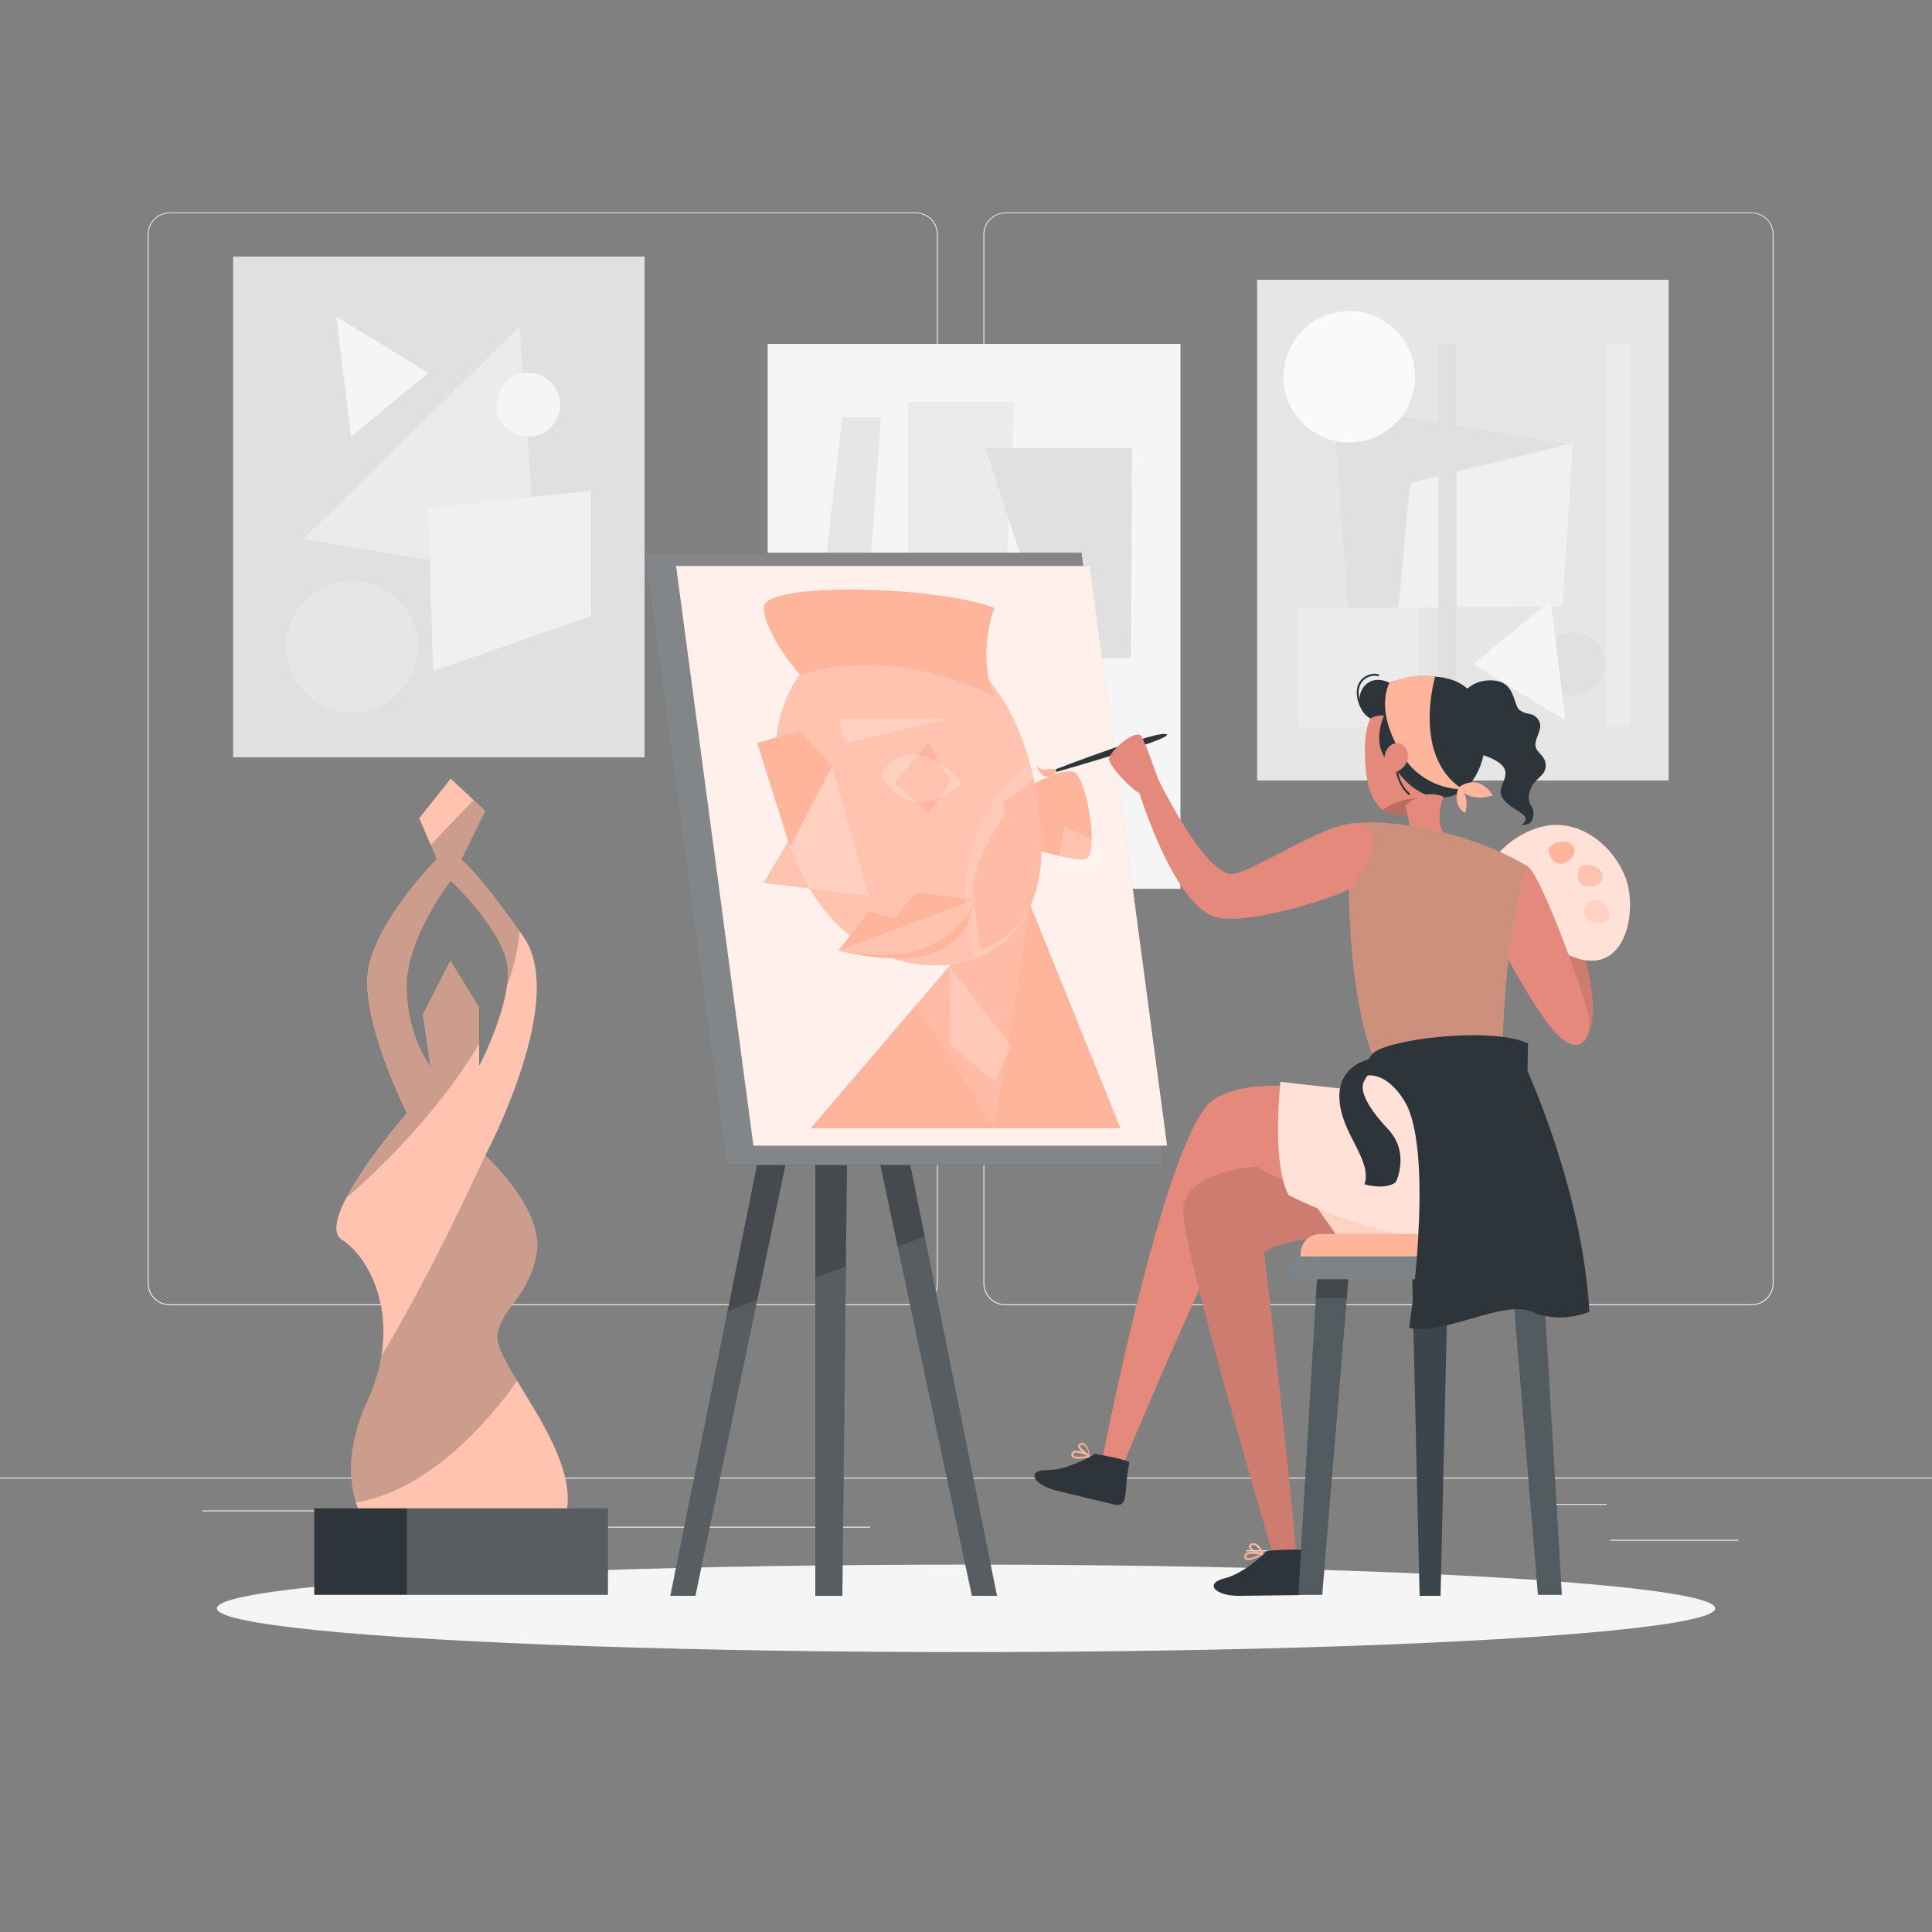 <svg xmlns="http://www.w3.org/2000/svg" viewBox="0 0 500 500"><rect x="0" y="0" width="500" height="500" fill="#808080" stroke="none"/><g id="freepik--background-complete--inject-82"><rect y="382.4" width="500" height="0.25" style="fill:#ebebeb"></rect><rect x="416.78" y="398.49" width="33.12" height="0.25" style="fill:#ebebeb"></rect><rect x="322.53" y="401.21" width="8.69" height="0.25" style="fill:#ebebeb"></rect><rect x="396.59" y="389.21" width="19.19" height="0.25" style="fill:#ebebeb"></rect><rect x="52.46" y="390.89" width="43.19" height="0.25" style="fill:#ebebeb"></rect><rect x="104.56" y="390.89" width="6.33" height="0.25" style="fill:#ebebeb"></rect><rect x="131.47" y="395.11" width="93.68" height="0.25" style="fill:#ebebeb"></rect><path d="M237,337.8H43.91a5.71,5.71,0,0,1-5.7-5.71V60.66A5.71,5.71,0,0,1,43.91,55H237a5.71,5.71,0,0,1,5.71,5.71V332.09A5.71,5.71,0,0,1,237,337.8ZM43.91,55.2a5.46,5.46,0,0,0-5.45,5.46V332.09a5.46,5.46,0,0,0,5.45,5.46H237a5.47,5.47,0,0,0,5.46-5.46V60.66A5.47,5.47,0,0,0,237,55.2Z" style="fill:#ebebeb"></path><path d="M453.31,337.8H260.21a5.72,5.72,0,0,1-5.71-5.71V60.66A5.72,5.72,0,0,1,260.21,55h193.1A5.71,5.71,0,0,1,459,60.66V332.09A5.71,5.71,0,0,1,453.31,337.8ZM260.21,55.2a5.47,5.47,0,0,0-5.46,5.46V332.09a5.47,5.47,0,0,0,5.46,5.46h193.1a5.47,5.47,0,0,0,5.46-5.46V60.66a5.47,5.47,0,0,0-5.46-5.46Z" style="fill:#ebebeb"></path><rect x="198.67" y="89" width="106.83" height="141.02" style="fill:#f5f5f5"></rect><polygon points="235 104 235 166 259.7 164.61 262.54 104 235 104" style="fill:#ebebeb"></polygon><polygon points="255 116 293 116 292.67 170.27 272.99 170.58 255 116" style="fill:#e0e0e0"></polygon><polygon points="218 108 228 108 224.5 156.42 212 159.51 218 108" style="fill:#e6e6e6"></polygon><rect x="60.33" y="66.4" width="106.5" height="129.59" style="fill:#e0e0e0"></rect><polygon points="134.47 84.5 78.5 139.51 139.05 149.5 134.47 84.5" style="fill:#ebebeb"></polygon><polygon points="110.89 131.45 112.07 173.7 153 159.42 153 127 110.89 131.45" style="fill:#f0f0f0"></polygon><circle cx="91.07" cy="167.36" r="17.01" transform="translate(-91.67 113.41) rotate(-45)" style="fill:#e6e6e6"></circle><circle cx="136.75" cy="104.75" r="8.25" style="fill:#f5f5f5"></circle><polygon points="87.06 82 110.89 96.5 90.86 113 87.06 82" style="fill:#f5f5f5"></polygon><rect x="325.33" y="72.4" width="106.5" height="129.59" transform="translate(757.17 274.4) rotate(180)" style="fill:#e6e6e6"></rect><polygon points="349.7 169.9 405.67 114.89 345.12 104.9 349.7 169.9" style="fill:#e0e0e0"></polygon><polygon points="404.32 156.85 407.09 114.67 364.95 125.02 361.89 157.3 404.32 156.85" style="fill:#f0f0f0"></polygon><circle cx="349.19" cy="97.5" r="17.01" style="fill:#fafafa"></circle><circle cx="407.06" cy="171.9" r="8.25" style="fill:#e0e0e0"></circle><polygon points="405.11 186.4 381.28 171.9 401.31 155.4 405.11 186.4" style="fill:#f5f5f5"></polygon><rect x="372.28" y="88.89" width="4.68" height="103.48" style="fill:#e0e0e0"></rect><rect x="415.78" y="88.89" width="6.06" height="98.9" style="fill:#ebebeb"></rect><rect x="336.02" y="157.3" width="30.96" height="30.96" style="fill:#ebebeb"></rect></g><g id="freepik--Shadow--inject-82"><ellipse id="freepik--path--inject-82" cx="250" cy="416.24" rx="193.89" ry="11.32" style="fill:#f5f5f5"></ellipse></g><g id="freepik--Canvas--inject-82"><polygon points="258.02 413 251.53 413 232.33 322.65 219.6 262.78 218.91 327.74 218 413 211 413 211 264.43 195.96 336.44 179.97 413 173.48 413 188.3 339.35 211.5 224 220 224 239.31 320 258.02 413" style="fill:#2e353a"></polygon><polygon points="258.02 413 251.53 413 232.33 322.65 219.6 262.78 218.91 327.74 218 413 211 413 211 264.43 195.96 336.44 179.97 413 173.48 413 188.3 339.35 211.5 224 220 224 239.31 320 258.02 413" style="fill:#fff;opacity:0.2;isolation:isolate"></polygon><polygon points="239.31 320 232.33 322.65 219.6 262.78 218.91 327.74 211 330.74 211 264.43 195.96 336.44 188.3 339.35 211.5 224 220 224 239.31 320" style="opacity:0.2;isolation:isolate"></polygon><polygon points="301.02 301.49 187.98 301.49 166.84 143.07 279.88 143.07 301.02 301.49" style="fill:#2e353a"></polygon><polygon points="301.02 301.49 187.98 301.49 166.84 143.07 279.88 143.07 301.02 301.49" style="fill:#fff;opacity:0.4;isolation:isolate"></polygon><polygon points="302.02 296.48 195 296.48 174.99 146.51 282.01 146.51 302.02 296.48" style="fill:#FFB49C"></polygon><polygon points="302.02 296.48 195 296.48 174.99 146.51 282.01 146.51 302.02 296.48" style="fill:#fff;opacity:0.8;isolation:isolate"></polygon><polygon points="264.25 228.33 209.81 292 290 292 264.25 228.33" style="fill:#FFB49C"></polygon><polyline points="245.71 250.01 261.67 270.65 257.33 280 246 270.43 245.71 248.6" style="fill:#fff;opacity:0.2;isolation:isolate"></polyline><polygon points="266.7 234.39 257.33 292 237.03 260.17 245.71 229.47 266.7 234.39" style="fill:#fff;opacity:0.1;isolation:isolate"></polygon><path d="M252.22,248.14c-11.49,4.19-26.18.6-35.92-9.27C197.67,220,191,172.33,222,165c20.46-4.84,37.7,7.32,44.51,32.46a92.35,92.35,0,0,1,2.93,18.66C270.5,234,262.7,244.33,252.22,248.14Z" style="fill:#FFB49C"></path><polygon points="197.67 228.47 215.33 198.37 224.93 231.88 197.67 228.47" style="fill:#FFB49C"></polygon><path d="M228,200.37s6.67-12.79,21,2.09C249,202.46,236.33,215.4,228,200.37Z" style="fill:#FFB49C"></path><polygon points="246 186 217 186 218.67 192.29 246 186" style="fill:#FFB49C"></polygon><polygon points="207 189.15 215.33 198.37 204.48 219.07 196 192.29 207 189.15" style="fill:#FFB49C"></polygon><path d="M266,235.94c-9.39,18.42-35.08,17.71-49.67,2.93C197.67,220,191,172.33,222,165c21.53-5.1,39.49,8.64,45.5,36.51,0,0-17.17,18.25-15.5,31.37L253.67,246A26.47,26.47,0,0,0,266,235.94Z" style="fill:#fff;opacity:0.2;isolation:isolate"></path><polygon points="197.67 228.47 215.33 198.37 224.93 231.88 197.67 228.47" style="fill:#fff;opacity:0.2;isolation:isolate"></polygon><polygon points="246 186 217 186 218.67 192.29 246 186" style="fill:#fff;opacity:0.2;isolation:isolate"></polygon><polygon points="207 189.15 215.33 198.37 204.48 219.07 196 192.29 207 189.15" style="fill:#FFB49C"></polygon><path d="M217,246l7.93-10.13,6.57,1.9L237,231l15,1.84S252.67,254.67,217,246Z" style="fill:#FFB49C"></path><path d="M217,246l35-13.12S247.24,252,217,246Z" style="fill:#fff;opacity:0.2;isolation:isolate"></path><polygon points="240.33 192.29 231.5 202.46 240.33 210.34 246 202.46 240.33 192.29" style="fill:#FFB49C"></polygon><path d="M228,200.37s6.67-12.79,21,2.09C249,202.46,236.33,215.4,228,200.37Z" style="fill:#fff;opacity:0.2;isolation:isolate"></path><path d="M207,174.61s-9-10.28-9.33-17.28,45.24-5.66,59.66,0c0,0-4.66,11.88,0,22.94C257.33,180.27,233,166.56,207,174.61Z" style="fill:#FFB49C"></path><path d="M259.47,207.64s16.2-10.91,19.2-7.27,5.66,20.85,2.33,21.91-19.67-4.5-19.67-4.5Z" style="fill:#FFB49C"></path><polygon points="275.5 213.78 273.44 225.47 282.54 227.04 287 219.54 275.5 213.78" style="fill:#fff;opacity:0.2;isolation:isolate"></polygon><path d="M252.22,248.14l-.21-.79c-7.5-29.52,6.87-44.34,14.5-49.89a92.35,92.35,0,0,1,2.93,18.66C270.5,234,262.7,244.33,252.22,248.14Z" style="fill:#fff;opacity:0.1;isolation:isolate"></path></g><g id="freepik--Statue--inject-82"><path d="M133.8,357.33c-3.24-5.37-5.66-9.77-5.08-12.25,1.72-7.43,8.28-9.58,10.17-20.92C140.75,313,126,299.41,125.57,299h0s21.44-40,9.94-56.5c-.35-.5-.69-1-1-1.46-10.75-15.26-15.14-18.62-15.14-18.62l6.23-12.56-3-2.77-5.95-5.57-8.15,10.25,3,6.94,1.53,3.58S95.5,240,95.06,253.41s10.27,34.67,10.27,34.67-10.6,12.16-15.66,21.82c-2.59,5-3.72,9.29-1.17,10.93,6,3.86,12.66,15.13,10.21,30.09a46.57,46.57,0,0,1-3.65,11.74c-5.43,11.88-4.62,20.74-2.94,26.11a19.12,19.12,0,0,0,2.94,6.06L146,393.49C150,382.51,140.26,368,133.8,357.33Zm-17.15-129.4s13.52,12.72,14.68,22.15a19.44,19.44,0,0,1-.12,5C130,264.38,124,275.93,124,275.93l0-5.85,0-9.4-7.4-12.08-7.15,14,2,13.33s-5.83-7.07-6.17-20S116.65,227.93,116.65,227.93Z" style="fill:#FFB49C"></path><path d="M133.8,357.33c-3.24-5.37-5.66-9.77-5.08-12.25,1.72-7.43,8.28-9.58,10.17-20.92C140.75,313,126,299.41,125.57,299h0s21.44-40,9.94-56.5c-.35-.5-.69-1-1-1.46-10.75-15.26-15.14-18.62-15.14-18.62l6.23-12.56-3-2.77-5.95-5.57-8.15,10.25,3,6.94,1.53,3.58S95.5,240,95.06,253.41s10.27,34.67,10.27,34.67-10.6,12.16-15.66,21.82c-2.59,5-3.72,9.29-1.17,10.93,6,3.86,12.66,15.13,10.21,30.09a46.57,46.57,0,0,1-3.65,11.74c-5.43,11.88-4.62,20.74-2.94,26.11a19.12,19.12,0,0,0,2.94,6.06L146,393.49C150,382.51,140.26,368,133.8,357.33Zm-17.15-129.4s13.52,12.72,14.68,22.15a19.44,19.44,0,0,1-.12,5C130,264.38,124,275.93,124,275.93l0-5.85,0-9.4-7.4-12.08-7.15,14,2,13.33s-5.83-7.07-6.17-20S116.65,227.93,116.65,227.93Z" style="fill:#fff;opacity:0.2;isolation:isolate"></path><path d="M131.21,255.1a19.44,19.44,0,0,0,.12-5c-1.16-9.43-14.68-22.15-14.68-22.15S105,243,105.33,255.93s6.17,20,6.17,20l-2-13.33,7.15-14,7.4,12.08,0,9.4c-13.3,22.45-34.33,39.83-34.33,39.83h0c5.06-9.66,15.66-21.82,15.66-21.82s-10.72-21.26-10.27-34.67S113,222.28,113,222.28l-1.53-3.58c4.26-4.57,8.13-8.57,11.13-11.62l3,2.77-6.23,12.56s4.39,3.36,15.14,18.62A56.29,56.29,0,0,1,131.21,255.1Z" style="opacity:0.2;isolation:isolate"></path><path d="M128.72,345.08c-.58,2.48,1.84,6.88,5.08,12.25a79.43,79.43,0,0,1-5.08,6.75c-13.81,16.59-27,23.36-36.6,24.69-1.68-5.37-2.49-14.23,2.94-26.11a46.57,46.57,0,0,0,3.65-11.74C112.3,328.44,125.56,299,125.56,299h0c.45.41,15.18,14,13.32,25.16C137,335.5,130.44,337.65,128.72,345.08Z" style="opacity:0.2;isolation:isolate"></path><rect x="81.33" y="390.36" width="76" height="22.39" style="fill:#2e353a"></rect><rect x="105.33" y="390.36" width="52" height="22.39" style="fill:#fff;opacity:0.2;isolation:isolate"></rect></g><g id="freepik--Character--inject-82"><path d="M409.67,246s6.81,22-1.68,23.93S402.33,246,402.33,246Z" style="fill:#e4897b"></path><path d="M409.67,246s6.81,22-1.68,23.93S402.33,246,402.33,246Z" style="opacity:0.1;isolation:isolate"></path><path d="M382.64,232.07c.7-8.8,8.71-16.55,17.14-18.28,9.11-1.87,17.66,5,20.83,13.17s.49,24.45-11.67,21.23c-4.66-1.23-8.23-4.5-13-5.71-4.13-1.06-8.89-1.58-11.74-5.15A7.28,7.28,0,0,1,382.64,232.07Z" style="fill:#FFB49C"></path><path d="M420.61,227c-3.17-8.19-11.72-15-20.83-13.17-8.43,1.73-16.44,9.48-17.14,18.28a7.28,7.28,0,0,0,1.56,5.26c2.85,3.57,7.61,4.09,11.74,5.15,4.77,1.21,8.34,4.48,13,5.71C421.1,251.41,423.79,235.16,420.61,227Zm-19.79-6.47c-.54-2,4.26-4.08,6.27-1.56S402.62,227,400.82,220.49Zm7.72,4.5c.47-2,5.7-1.53,6.25,1.64S407,231.57,408.54,225Zm2.49,8.48c1.11-1.7,5.88.49,5.32,3.66S407.34,239.14,411,233.47Z" style="fill:#fff;opacity:0.6;isolation:isolate"></path><path d="M408.54,225c.47-2,5.7-1.53,6.25,1.64S407,231.57,408.54,225Z" style="fill:#fff;opacity:0.2;isolation:isolate"></path><path d="M411,233.47c1.11-1.7,5.88.49,5.32,3.66S407.34,239.14,411,233.47Z" style="fill:#fff;opacity:0.4;isolation:isolate"></path><path d="M395.45,224.26C399,227,410.37,258,411.19,263.5s-2.52,10.5-8.86,3.5-16-26.33-16-26.33Z" style="fill:#e4897b"></path><path d="M285,379l4.75,2.25s31-75,36-75.21,55.91,23.19,68.67,10.21S388.75,272,388.75,272s-30.69-4.38-33,2.55a48.61,48.61,0,0,0-1.3,6.22c-.35,2.12-.59,3.9-.59,3.9h0c-.95-.24-27.76-8.19-39.9,0C301.61,293,285,379,285,379Z" style="fill:#e4897b"></path><path d="M372.4,319.38s-33.79-1.88-45.27,4.54c0,0,5.81,49.25,8.44,79.38l-5.63.64s-24-80.52-23.75-90.77,19-11.25,19-11.25S348.13,315.17,372.4,319.38Z" style="fill:#e4897b"></path><g style="opacity:0.1;isolation:isolate"><path d="M372.4,319.38s-33.79-1.88-45.27,4.54c0,0,5.81,49.25,8.44,79.38l-5.63.64s-24-80.52-23.75-90.77,19-11.25,19-11.25S348.13,315.17,372.4,319.38Z"></path></g><polygon points="337.8 308.23 347.57 322 372.4 319.38 337.8 308.23" style="fill:#FFB49C"></polygon><polygon points="337.8 308.23 347.57 322 372.4 319.38 337.8 308.23" style="fill:#fff;opacity:0.4;isolation:isolate"></polygon><path d="M337.1,401.37c0-.75-9.18-.05-9.18-.05s-5.57,5.8-11,7.15-2.36,4.6,3.76,4.53l15.14-.18C340.14,412.76,337.37,409.09,337.1,401.37Z" style="fill:#2e353a"></path><path d="M323.1,403.72a1.21,1.21,0,0,1-.78-.21.88.88,0,0,1-.24-1,1,1,0,0,1,.48-.62,3.7,3.7,0,0,1,2.06-.25c-.75-.39-1.41-.86-1.45-1.35,0-.31.18-.57.6-.77a1.4,1.4,0,0,1,1.18-.05c1.25.5,2,2.46,2.08,2.57s0-.06,0-.06h0v.16s0-.1,0-.08h0s0-.08,0-.08h0s0,.27-.07.29C326.42,402.52,324.37,403.72,323.1,403.72Zm.85-1.61a2.44,2.44,0,0,0-1.14.21.52.52,0,0,0-.26.33c-.09.36,0,.45.07.48.44.35,2.11-.17,3.45-.76A11.08,11.08,0,0,0,324,402.11Zm.46-2.24a1,1,0,0,0-.43.1c-.12.06-.33.18-.32.31,0,.41,1.34,1.11,2.71,1.61a4,4,0,0,0-1.6-1.95A.92.92,0,0,0,324.41,399.87Z" style="fill:#FFB49C"></path><path d="M292.28,378.55c.16-.73-8.89-2.3-8.89-2.3s-6.82,4.25-12.44,4.22-3.42,3.88,2.53,5.32l14.71,3.54C292.42,390.35,290.65,386.11,292.28,378.55Z" style="fill:#2e353a"></path><path d="M279.23,377.5a2.36,2.36,0,0,1-1.81-.51.86.86,0,0,1,0-1,1,1,0,0,1,.62-.49,3.79,3.79,0,0,1,2.05.27c-.63-.56-1.16-1.19-1.07-1.66.06-.31.31-.51.77-.61a1.08,1.08,0,0,1,1,.25c1.09.79,1.19,3.05,1.19,3.15h0V377h.31v0h0V377H282v0h0v0h0v0s.13,0,.11,0,.05,0,0,0h0s0,.09-.08.1A14.43,14.43,0,0,1,279.23,377.5Zm-.68-1.58a1.36,1.36,0,0,0-.36.05.53.53,0,0,0-.33.25c-.17.33-.08.44-.05.48.34.45,2.09.35,3.53.11A7.88,7.88,0,0,0,278.55,375.92Zm1.58-2-.23,0c-.13,0-.36.1-.38.23-.08.4,1,1.4,2.23,2.22a4,4,0,0,0-1.07-2.28A.88.88,0,0,0,280.13,374Z" style="fill:#FFB49C"></path><path d="M331.39,280s-2.39,21,2.11,29.29c0,0,20.34,10.75,41.17,11.75s36.34-7.72,14.08-49c0,0-6.45-5-17.48-5s-15.52,7.56-15.52,7.56l-3.87,7.69Z" style="fill:#FFB49C"></path><path d="M331.39,280s-2.39,21,2.11,29.29c0,0,20.34,10.75,41.17,11.75s36.34-7.72,14.08-49c0,0-6.45-5-17.48-5s-15.52,7.56-15.52,7.56l-3.87,7.69Z" style="fill:#fff;opacity:0.6;isolation:isolate"></path><path d="M356.66,185.93s-4.16-.05-5.16-5.37,3.9-6.43,5.16-5.79" style="fill:none;stroke:#2e353a;stroke-linecap:round;stroke-linejoin:round;stroke-width:0.5px"></path><path d="M366.9,210.27a12.19,12.19,0,0,1-3.39.73h0c-2.36,0-4.22-.31-5.68-1.4-3.3-2.47-4.5-7.93-4.59-14.67-.14-8.8,2.21-13.58,10.7-14.31C378,179.41,381.05,205.85,366.9,210.27Z" style="fill:#e4897b"></path><path d="M370.53,206.19a17,17,0,0,1-7,4.81h0c-2.36,0-4.22-.3-5.68-1.39C362.1,206.13,370.53,206.19,370.53,206.19Z" style="opacity:0.2;isolation:isolate"></path><path d="M358.21,185.21S353.88,194,361.26,199c0,0,5.06,8.4,13.21,7.27s13-13.86,7.6-24.93c-5.1-10.5-22.49-4.68-22.49-4.68-7.42-3.37-10.43,6.27-4.92,9.28A5.76,5.76,0,0,1,358.21,185.21Z" style="fill:#2e353a"></path><path d="M365.42,198.67c-2.44-2.5-9.76-13.3-5.84-22,0,0,6.92-2.82,11.84-1.55,0,0-6.14,20.57,7.11,29.15A18.68,18.68,0,0,1,365.42,198.67Z" style="fill:#FFB49C"></path><path d="M377.42,203.83s5-4.16,8.91,2c0,0-4.16,1.57-7.41-.54,0,0,1.16,1.81.33,5.05C379.25,210.34,375.75,209.08,377.42,203.83Z" style="fill:#FFB49C"></path><path d="M361.22,197.53s.12,5.14,3.46,8" style="fill:none;stroke:#2e353a;stroke-linecap:round;stroke-linejoin:round;stroke-width:0.5px"></path><path d="M358.29,196.4c-.1-1.54,1.06-4.24,3.64-4.1s4.54,6.11-1.88,8C359.13,200.6,358.49,199.61,358.29,196.4Z" style="fill:#e4897b"></path><path d="M377,183.08s1.2-6.75,8.36-7,6,6.34,8,7.75,3.25.34,4.75,2.42-.83,4.5-.75,6.58,2.67,2.5,2.67,5.34-3,3.08-4.08,6.5.91,3.68.91,5.67-.66,3.24-3.16,3.16c0,0,2.06-1.17.7-2.5s-4.9-2.58-5.89-5.25,3.44-5.58-.65-8.42-6.25-.91-7.75-6.5S377,183.08,377,183.08Z" style="fill:#2e353a"></path><path d="M366.17,224.38c6.19.76,9.76-6.08,9.76-6.08-5.84-4-2.35-12.11-2.35-12.11-5.66-2.35-9.94,2.4-9.94,2.4a28.74,28.74,0,0,1,1,4c1,5.87-1.66,6.33-1.66,6.33A4,4,0,0,0,366.17,224.38Z" style="fill:#e4897b"></path><path d="M388.75,272s.7-33,6.7-47.75a80.86,80.86,0,0,0-16.92-7.43c-11.08-3.35-24.8-5-29-3.33,0,0-2.86,38,6.2,61.06C355.75,274.56,367.82,274.26,388.75,272Z" style="fill:#FFB49C"></path><path d="M388.75,272s.7-33,6.7-47.75a80.86,80.86,0,0,0-16.92-7.43c-11.08-3.35-24.8-5-29-3.33,0,0-2.86,38,6.2,61.06C355.75,274.56,367.82,274.26,388.75,272Z" style="opacity:0.2;isolation:isolate"></path><path d="M302,190.11c-1.3-1.65-28.85,9-28.85,9l.29.65S303,191.38,302,190.11Z" style="fill:#2e353a"></path><path d="M273.15,199.16a4.79,4.79,0,0,0-2.46,0,2.11,2.11,0,0,1-2.44-1.35s1.13,5.38,5.19,2Z" style="fill:#FFB49C"></path><path d="M352.88,213.5c-6.46-3.34-29.44,13.17-34.38,12.67-7.53-.77-19.39-25.8-19.39-25.8L294,202.46s9.17,31.71,20.67,34.87c9.1,2.51,34.52-6.49,34.51-7.33C349.18,230,360.49,217.44,352.88,213.5Z" style="fill:#e4897b"></path><path d="M299.67,201.51s-2.84-8.27-4.17-10.81-8.33,3.79-8.5,5.63,7.17,9.5,8.67,9.17S299.67,201.51,299.67,201.51Z" style="fill:#e4897b"></path><polygon points="365.4 327 365.76 342.57 367.4 413 372.81 413 374.44 342.57 374.8 327 365.4 327" style="fill:#263238"></polygon><polygon points="365.4 327 365.76 342.57 367.4 413 372.81 413 374.44 342.57 374.8 327 365.4 327" style="fill:#fff;opacity:0.1;isolation:isolate"></polygon><polygon points="365.4 327 365.76 343 374.44 343 374.8 327 365.4 327" style="opacity:0.2;isolation:isolate"></polygon><polygon points="336.02 412.75 341.02 328.1 349.19 328.1 342.19 412.75 336.02 412.75" style="fill:#263238"></polygon><polygon points="342.21 412.75 336.03 412.75 340.57 335.7 341.02 328 349.19 328 348.56 335.7 342.21 412.75" style="fill:#fff;opacity:0.2;isolation:isolate"></polygon><polygon points="349.19 328 348.56 336 340.57 336 341.02 328 349.19 328" style="opacity:0.2;isolation:isolate"></polygon><polygon points="398.02 412.75 391.02 328.1 399.19 328.1 404.19 412.75 398.02 412.75" style="fill:#263238"></polygon><polygon points="398 412.75 391.65 335.7 391.02 328 399.19 328 399.64 335.7 404.18 412.75 398 412.75" style="fill:#fff;opacity:0.2;isolation:isolate"></polygon><polygon points="391.02 328 391.65 336 399.64 336 399.19 328 391.02 328" style="opacity:0.2;isolation:isolate"></polygon><path d="M336.65,319.33h66.92a0,0,0,0,1,0,0V326a5,5,0,0,1-5,5H341.65a5,5,0,0,1-5-5v-6.69A0,0,0,0,1,336.65,319.33Z" transform="translate(740.21 650.36) rotate(180)" style="fill:#FFB49C"></path><rect x="333.44" y="325.18" width="73.33" height="5.84" rx="2.01" transform="translate(740.21 656.2) rotate(180)" style="fill:#263238"></rect><rect x="333.44" y="325.18" width="73.33" height="5.84" rx="2.01" transform="translate(740.21 656.2) rotate(180)" style="fill:#fff;opacity:0.4;isolation:isolate"></rect><path d="M353.87,278.31s-1.91-1.66,1.23-5.49,30.8-7.27,40.35-2.79l-.12,7.22s14.28,31,16,62.25c0,0-7.31,3.25-14.81,0s-22.9,6.27-31.82,4.13c0,0,6.34-42.56-.51-57.38C364.17,286.25,360.23,277.86,353.87,278.31Z" style="fill:#2e353a"></path><path d="M355.3,273.92s-8.92,1.08-8.67,10.21,8.62,16,6.5,22.37c0,0,5.37,1.61,8.12-.57,0,0,3.75-7.55-2-13.68s-9.79-12.66-3.15-15.08Z" style="fill:#2e353a"></path></g></svg>